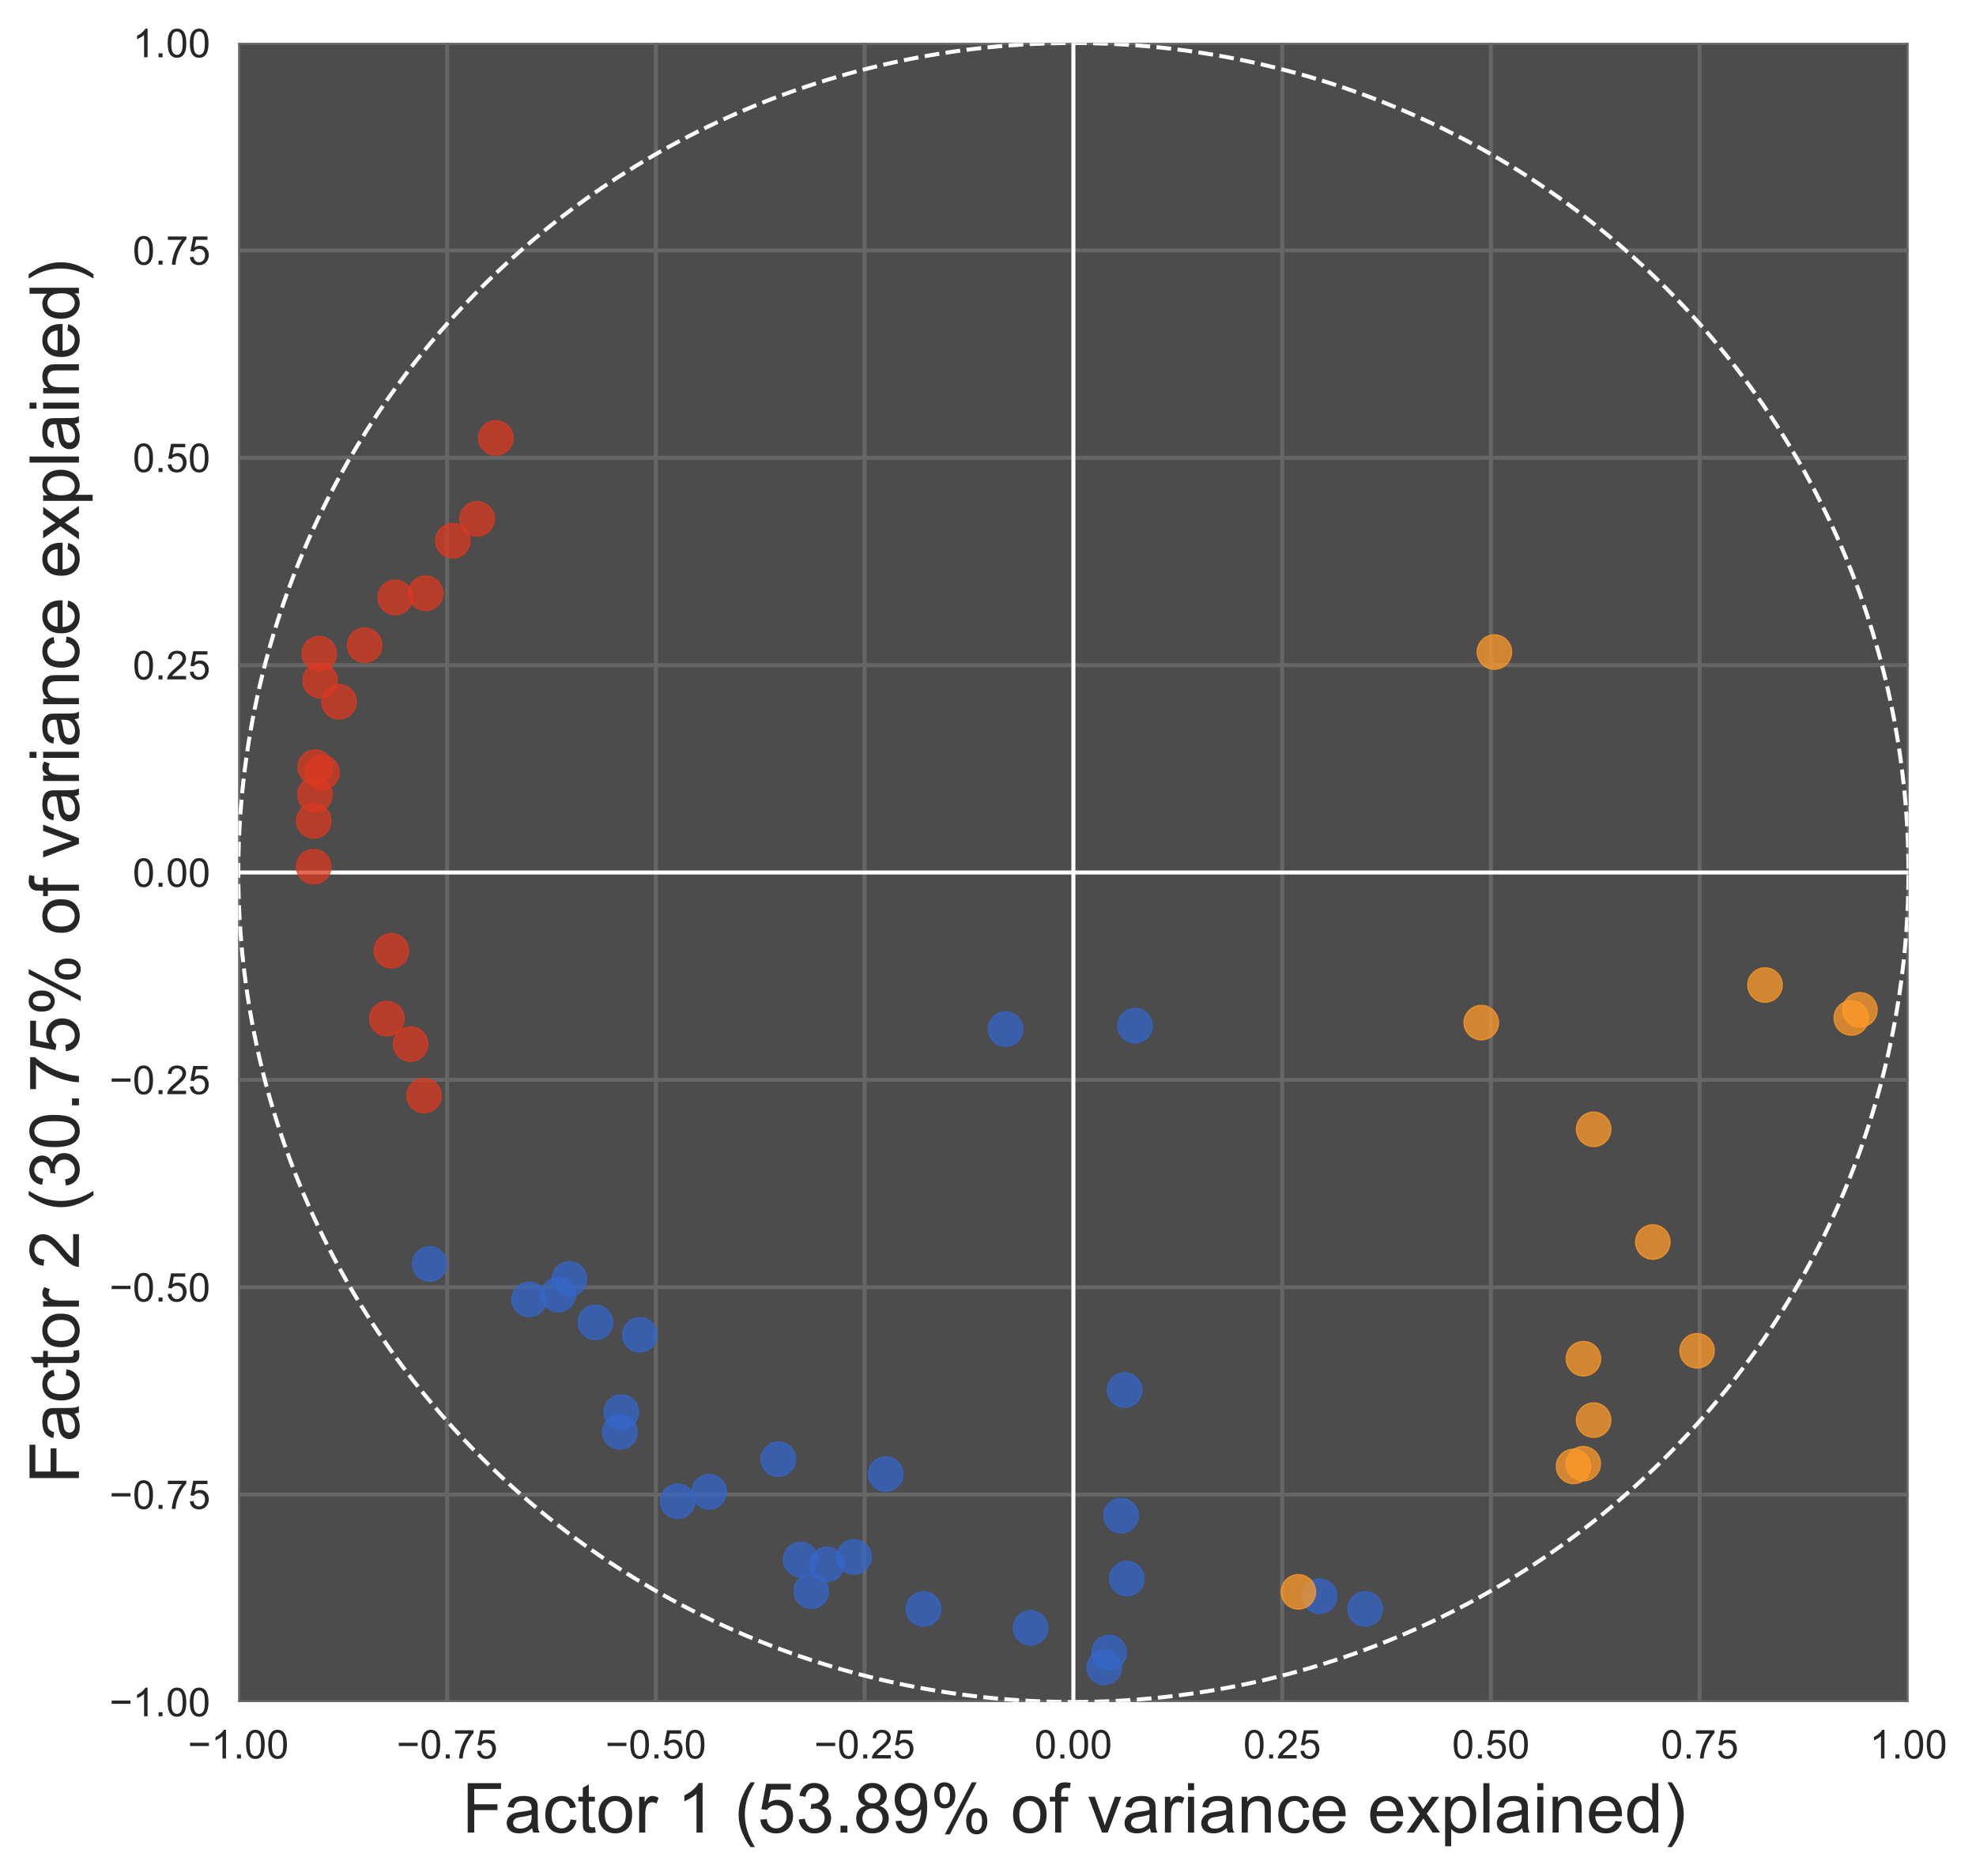 <?xml version="1.0" encoding="utf-8" standalone="no"?>
<!DOCTYPE svg PUBLIC "-//W3C//DTD SVG 1.1//EN"
  "http://www.w3.org/Graphics/SVG/1.1/DTD/svg11.dtd">
<!-- Created with matplotlib (https://matplotlib.org/) -->
<svg height="470.14pt" version="1.1" viewBox="0 0 495.148 470.14" width="495.148pt" xmlns="http://www.w3.org/2000/svg" xmlns:xlink="http://www.w3.org/1999/xlink">
 <defs>
  <style type="text/css">
*{stroke-linecap:butt;stroke-linejoin:round;}
  </style>
 </defs>
 <g id="figure_1">
  <g id="patch_1">
   <path d="M 0 470.14 
L 495.148 470.14 
L 495.148 0 
L 0 0 
z
" style="fill:#ffffff;"/>
  </g>
  <g id="axes_1">
   <g id="patch_2">
    <path d="M 59.718 426.579 
L 478.218 426.579 
L 478.218 10.779 
L 59.718 10.779 
z
" style="fill:#4c4c4c;"/>
   </g>
   <g id="matplotlib.axis_1">
    <g id="xtick_1">
     <g id="line2d_1">
      <path clip-path="url(#p34b7aa5134)" d="M 59.718 426.579 
L 59.718 10.779 
" style="fill:none;stroke:#666666;stroke-linecap:round;"/>
     </g>
     <g id="line2d_2"/>
     <g id="text_1">
      <!-- −1.00 -->
      <defs>
       <path d="M 52.828 31.203 
L 5.562 31.203 
L 5.562 39.406 
L 52.828 39.406 
z
" id="ArialMT-8722"/>
       <path d="M 37.25 0 
L 28.469 0 
L 28.469 56 
Q 25.297 52.984 20.141 49.953 
Q 14.984 46.922 10.891 45.406 
L 10.891 53.906 
Q 18.266 57.375 23.781 62.297 
Q 29.297 67.234 31.594 71.875 
L 37.25 71.875 
z
" id="ArialMT-49"/>
       <path d="M 9.078 0 
L 9.078 10.016 
L 19.094 10.016 
L 19.094 0 
z
" id="ArialMT-46"/>
       <path d="M 4.156 35.297 
Q 4.156 48 6.766 55.734 
Q 9.375 63.484 14.516 67.672 
Q 19.672 71.875 27.484 71.875 
Q 33.25 71.875 37.594 69.547 
Q 41.938 67.234 44.766 62.859 
Q 47.609 58.5 49.219 52.219 
Q 50.828 45.953 50.828 35.297 
Q 50.828 22.703 48.234 14.969 
Q 45.656 7.234 40.5 3 
Q 35.359 -1.219 27.484 -1.219 
Q 17.141 -1.219 11.234 6.203 
Q 4.156 15.141 4.156 35.297 
z
M 13.188 35.297 
Q 13.188 17.672 17.312 11.828 
Q 21.438 6 27.484 6 
Q 33.547 6 37.672 11.859 
Q 41.797 17.719 41.797 35.297 
Q 41.797 52.984 37.672 58.781 
Q 33.547 64.594 27.391 64.594 
Q 21.344 64.594 17.719 59.469 
Q 13.188 52.938 13.188 35.297 
z
" id="ArialMT-48"/>
      </defs>
      <g style="fill:#262626;" transform="translate(47.067 440.737)scale(0.1 -0.1)">
       <use xlink:href="#ArialMT-8722"/>
       <use x="58.398" xlink:href="#ArialMT-49"/>
       <use x="114.014" xlink:href="#ArialMT-46"/>
       <use x="141.797" xlink:href="#ArialMT-48"/>
       <use x="197.412" xlink:href="#ArialMT-48"/>
      </g>
     </g>
    </g>
    <g id="xtick_2">
     <g id="line2d_3">
      <path clip-path="url(#p34b7aa5134)" d="M 112.03 426.579 
L 112.03 10.779 
" style="fill:none;stroke:#666666;stroke-linecap:round;"/>
     </g>
     <g id="line2d_4"/>
     <g id="text_2">
      <!-- −0.75 -->
      <defs>
       <path d="M 4.734 62.203 
L 4.734 70.656 
L 51.078 70.656 
L 51.078 63.812 
Q 44.234 56.547 37.516 44.484 
Q 30.812 32.422 27.156 19.672 
Q 24.516 10.688 23.781 0 
L 14.75 0 
Q 14.891 8.453 18.062 20.406 
Q 21.234 32.375 27.172 43.484 
Q 33.109 54.594 39.797 62.203 
z
" id="ArialMT-55"/>
       <path d="M 4.156 18.75 
L 13.375 19.531 
Q 14.406 12.797 18.141 9.391 
Q 21.875 6 27.156 6 
Q 33.5 6 37.891 10.781 
Q 42.281 15.578 42.281 23.484 
Q 42.281 31 38.062 35.344 
Q 33.844 39.703 27 39.703 
Q 22.75 39.703 19.328 37.766 
Q 15.922 35.844 13.969 32.766 
L 5.719 33.844 
L 12.641 70.609 
L 48.25 70.609 
L 48.25 62.203 
L 19.672 62.203 
L 15.828 42.969 
Q 22.266 47.469 29.344 47.469 
Q 38.719 47.469 45.156 40.969 
Q 51.609 34.469 51.609 24.266 
Q 51.609 14.547 45.953 7.469 
Q 39.062 -1.219 27.156 -1.219 
Q 17.391 -1.219 11.203 4.25 
Q 5.031 9.719 4.156 18.75 
z
" id="ArialMT-53"/>
      </defs>
      <g style="fill:#262626;" transform="translate(99.379 440.737)scale(0.1 -0.1)">
       <use xlink:href="#ArialMT-8722"/>
       <use x="58.398" xlink:href="#ArialMT-48"/>
       <use x="114.014" xlink:href="#ArialMT-46"/>
       <use x="141.797" xlink:href="#ArialMT-55"/>
       <use x="197.412" xlink:href="#ArialMT-53"/>
      </g>
     </g>
    </g>
    <g id="xtick_3">
     <g id="line2d_5">
      <path clip-path="url(#p34b7aa5134)" d="M 164.343 426.579 
L 164.343 10.779 
" style="fill:none;stroke:#666666;stroke-linecap:round;"/>
     </g>
     <g id="line2d_6"/>
     <g id="text_3">
      <!-- −0.50 -->
      <g style="fill:#262626;" transform="translate(151.692 440.737)scale(0.1 -0.1)">
       <use xlink:href="#ArialMT-8722"/>
       <use x="58.398" xlink:href="#ArialMT-48"/>
       <use x="114.014" xlink:href="#ArialMT-46"/>
       <use x="141.797" xlink:href="#ArialMT-53"/>
       <use x="197.412" xlink:href="#ArialMT-48"/>
      </g>
     </g>
    </g>
    <g id="xtick_4">
     <g id="line2d_7">
      <path clip-path="url(#p34b7aa5134)" d="M 216.655 426.579 
L 216.655 10.779 
" style="fill:none;stroke:#666666;stroke-linecap:round;"/>
     </g>
     <g id="line2d_8"/>
     <g id="text_4">
      <!-- −0.25 -->
      <defs>
       <path d="M 50.344 8.453 
L 50.344 0 
L 3.031 0 
Q 2.938 3.172 4.047 6.109 
Q 5.859 10.938 9.828 15.625 
Q 13.812 20.312 21.344 26.469 
Q 33.016 36.031 37.109 41.625 
Q 41.219 47.219 41.219 52.203 
Q 41.219 57.422 37.469 61 
Q 33.734 64.594 27.734 64.594 
Q 21.391 64.594 17.578 60.781 
Q 13.766 56.984 13.719 50.25 
L 4.688 51.172 
Q 5.609 61.281 11.656 66.578 
Q 17.719 71.875 27.938 71.875 
Q 38.234 71.875 44.234 66.156 
Q 50.25 60.453 50.25 52 
Q 50.25 47.703 48.484 43.547 
Q 46.734 39.406 42.656 34.812 
Q 38.578 30.219 29.109 22.219 
Q 21.188 15.578 18.938 13.203 
Q 16.703 10.844 15.234 8.453 
z
" id="ArialMT-50"/>
      </defs>
      <g style="fill:#262626;" transform="translate(204.004 440.737)scale(0.1 -0.1)">
       <use xlink:href="#ArialMT-8722"/>
       <use x="58.398" xlink:href="#ArialMT-48"/>
       <use x="114.014" xlink:href="#ArialMT-46"/>
       <use x="141.797" xlink:href="#ArialMT-50"/>
       <use x="197.412" xlink:href="#ArialMT-53"/>
      </g>
     </g>
    </g>
    <g id="xtick_5">
     <g id="line2d_9">
      <path clip-path="url(#p34b7aa5134)" d="M 268.968 426.579 
L 268.968 10.779 
" style="fill:none;stroke:#666666;stroke-linecap:round;"/>
     </g>
     <g id="line2d_10"/>
     <g id="text_5">
      <!-- 0.00 -->
      <g style="fill:#262626;" transform="translate(259.237 440.737)scale(0.1 -0.1)">
       <use xlink:href="#ArialMT-48"/>
       <use x="55.615" xlink:href="#ArialMT-46"/>
       <use x="83.398" xlink:href="#ArialMT-48"/>
       <use x="139.014" xlink:href="#ArialMT-48"/>
      </g>
     </g>
    </g>
    <g id="xtick_6">
     <g id="line2d_11">
      <path clip-path="url(#p34b7aa5134)" d="M 321.28 426.579 
L 321.28 10.779 
" style="fill:none;stroke:#666666;stroke-linecap:round;"/>
     </g>
     <g id="line2d_12"/>
     <g id="text_6">
      <!-- 0.25 -->
      <g style="fill:#262626;" transform="translate(311.55 440.737)scale(0.1 -0.1)">
       <use xlink:href="#ArialMT-48"/>
       <use x="55.615" xlink:href="#ArialMT-46"/>
       <use x="83.398" xlink:href="#ArialMT-50"/>
       <use x="139.014" xlink:href="#ArialMT-53"/>
      </g>
     </g>
    </g>
    <g id="xtick_7">
     <g id="line2d_13">
      <path clip-path="url(#p34b7aa5134)" d="M 373.593 426.579 
L 373.593 10.779 
" style="fill:none;stroke:#666666;stroke-linecap:round;"/>
     </g>
     <g id="line2d_14"/>
     <g id="text_7">
      <!-- 0.50 -->
      <g style="fill:#262626;" transform="translate(363.862 440.737)scale(0.1 -0.1)">
       <use xlink:href="#ArialMT-48"/>
       <use x="55.615" xlink:href="#ArialMT-46"/>
       <use x="83.398" xlink:href="#ArialMT-53"/>
       <use x="139.014" xlink:href="#ArialMT-48"/>
      </g>
     </g>
    </g>
    <g id="xtick_8">
     <g id="line2d_15">
      <path clip-path="url(#p34b7aa5134)" d="M 425.905 426.579 
L 425.905 10.779 
" style="fill:none;stroke:#666666;stroke-linecap:round;"/>
     </g>
     <g id="line2d_16"/>
     <g id="text_8">
      <!-- 0.75 -->
      <g style="fill:#262626;" transform="translate(416.175 440.737)scale(0.1 -0.1)">
       <use xlink:href="#ArialMT-48"/>
       <use x="55.615" xlink:href="#ArialMT-46"/>
       <use x="83.398" xlink:href="#ArialMT-55"/>
       <use x="139.014" xlink:href="#ArialMT-53"/>
      </g>
     </g>
    </g>
    <g id="xtick_9">
     <g id="line2d_17">
      <path clip-path="url(#p34b7aa5134)" d="M 478.218 426.579 
L 478.218 10.779 
" style="fill:none;stroke:#666666;stroke-linecap:round;"/>
     </g>
     <g id="line2d_18"/>
     <g id="text_9">
      <!-- 1.00 -->
      <g style="fill:#262626;" transform="translate(468.487 440.737)scale(0.1 -0.1)">
       <use xlink:href="#ArialMT-49"/>
       <use x="55.615" xlink:href="#ArialMT-46"/>
       <use x="83.398" xlink:href="#ArialMT-48"/>
       <use x="139.014" xlink:href="#ArialMT-48"/>
      </g>
     </g>
    </g>
    <g id="text_10">
     <!-- Factor 1 (53.89% of variance explained) -->
     <defs>
      <path d="M 8.203 0 
L 8.203 71.578 
L 56.5 71.578 
L 56.5 63.141 
L 17.672 63.141 
L 17.672 40.969 
L 51.266 40.969 
L 51.266 32.516 
L 17.672 32.516 
L 17.672 0 
z
" id="ArialMT-70"/>
      <path d="M 40.438 6.391 
Q 35.547 2.25 31.031 0.531 
Q 26.516 -1.172 21.344 -1.172 
Q 12.797 -1.172 8.203 3 
Q 3.609 7.172 3.609 13.672 
Q 3.609 17.484 5.344 20.625 
Q 7.078 23.781 9.891 25.688 
Q 12.703 27.594 16.219 28.562 
Q 18.797 29.25 24.031 29.891 
Q 34.672 31.156 39.703 32.906 
Q 39.75 34.719 39.75 35.203 
Q 39.75 40.578 37.25 42.781 
Q 33.891 45.75 27.25 45.75 
Q 21.047 45.75 18.094 43.578 
Q 15.141 41.406 13.719 35.891 
L 5.125 37.062 
Q 6.297 42.578 8.984 45.969 
Q 11.672 49.359 16.75 51.188 
Q 21.828 53.031 28.516 53.031 
Q 35.156 53.031 39.297 51.469 
Q 43.453 49.906 45.406 47.531 
Q 47.359 45.172 48.141 41.547 
Q 48.578 39.312 48.578 33.453 
L 48.578 21.734 
Q 48.578 9.469 49.141 6.219 
Q 49.703 2.984 51.375 0 
L 42.188 0 
Q 40.828 2.734 40.438 6.391 
z
M 39.703 26.031 
Q 34.906 24.078 25.344 22.703 
Q 19.922 21.922 17.672 20.938 
Q 15.438 19.969 14.203 18.094 
Q 12.984 16.219 12.984 13.922 
Q 12.984 10.406 15.641 8.062 
Q 18.312 5.719 23.438 5.719 
Q 28.516 5.719 32.469 7.938 
Q 36.422 10.156 38.281 14.016 
Q 39.703 17 39.703 22.797 
z
" id="ArialMT-97"/>
      <path d="M 40.438 19 
L 49.078 17.875 
Q 47.656 8.938 41.812 3.875 
Q 35.984 -1.172 27.484 -1.172 
Q 16.844 -1.172 10.375 5.781 
Q 3.906 12.75 3.906 25.734 
Q 3.906 34.125 6.688 40.422 
Q 9.469 46.734 15.156 49.875 
Q 20.844 53.031 27.547 53.031 
Q 35.984 53.031 41.359 48.75 
Q 46.734 44.484 48.25 36.625 
L 39.703 35.297 
Q 38.484 40.531 35.375 43.156 
Q 32.281 45.797 27.875 45.797 
Q 21.234 45.797 17.078 41.031 
Q 12.938 36.281 12.938 25.984 
Q 12.938 15.531 16.938 10.797 
Q 20.953 6.062 27.391 6.062 
Q 32.562 6.062 36.031 9.234 
Q 39.5 12.406 40.438 19 
z
" id="ArialMT-99"/>
      <path d="M 25.781 7.859 
L 27.047 0.094 
Q 23.344 -0.688 20.406 -0.688 
Q 15.625 -0.688 12.984 0.828 
Q 10.359 2.344 9.281 4.812 
Q 8.203 7.281 8.203 15.188 
L 8.203 45.016 
L 1.766 45.016 
L 1.766 51.859 
L 8.203 51.859 
L 8.203 64.703 
L 16.938 69.969 
L 16.938 51.859 
L 25.781 51.859 
L 25.781 45.016 
L 16.938 45.016 
L 16.938 14.703 
Q 16.938 10.938 17.406 9.859 
Q 17.875 8.797 18.922 8.156 
Q 19.969 7.516 21.922 7.516 
Q 23.391 7.516 25.781 7.859 
z
" id="ArialMT-116"/>
      <path d="M 3.328 25.922 
Q 3.328 40.328 11.328 47.266 
Q 18.016 53.031 27.641 53.031 
Q 38.328 53.031 45.109 46.016 
Q 51.906 39.016 51.906 26.656 
Q 51.906 16.656 48.906 10.906 
Q 45.906 5.172 40.156 2 
Q 34.422 -1.172 27.641 -1.172 
Q 16.75 -1.172 10.031 5.812 
Q 3.328 12.797 3.328 25.922 
z
M 12.359 25.922 
Q 12.359 15.969 16.703 11.016 
Q 21.047 6.062 27.641 6.062 
Q 34.188 6.062 38.531 11.031 
Q 42.875 16.016 42.875 26.219 
Q 42.875 35.844 38.5 40.797 
Q 34.125 45.75 27.641 45.75 
Q 21.047 45.75 16.703 40.812 
Q 12.359 35.891 12.359 25.922 
z
" id="ArialMT-111"/>
      <path d="M 6.5 0 
L 6.5 51.859 
L 14.406 51.859 
L 14.406 44 
Q 17.438 49.516 20 51.266 
Q 22.562 53.031 25.641 53.031 
Q 30.078 53.031 34.672 50.203 
L 31.641 42.047 
Q 28.422 43.953 25.203 43.953 
Q 22.312 43.953 20.016 42.219 
Q 17.719 40.484 16.75 37.406 
Q 15.281 32.719 15.281 27.156 
L 15.281 0 
z
" id="ArialMT-114"/>
      <path id="ArialMT-32"/>
      <path d="M 23.391 -21.047 
Q 16.109 -11.859 11.078 0.438 
Q 6.062 12.75 6.062 25.922 
Q 6.062 37.547 9.812 48.188 
Q 14.203 60.547 23.391 72.797 
L 29.688 72.797 
Q 23.781 62.641 21.875 58.297 
Q 18.891 51.562 17.188 44.234 
Q 15.094 35.109 15.094 25.875 
Q 15.094 2.391 29.688 -21.047 
z
" id="ArialMT-40"/>
      <path d="M 4.203 18.891 
L 12.984 20.062 
Q 14.5 12.594 18.141 9.297 
Q 21.781 6 27 6 
Q 33.203 6 37.469 10.297 
Q 41.75 14.594 41.75 20.953 
Q 41.75 27 37.797 30.922 
Q 33.844 34.859 27.734 34.859 
Q 25.25 34.859 21.531 33.891 
L 22.516 41.609 
Q 23.391 41.5 23.922 41.5 
Q 29.547 41.5 34.031 44.422 
Q 38.531 47.359 38.531 53.469 
Q 38.531 58.297 35.25 61.469 
Q 31.984 64.656 26.812 64.656 
Q 21.688 64.656 18.266 61.422 
Q 14.844 58.203 13.875 51.766 
L 5.078 53.328 
Q 6.688 62.156 12.391 67.016 
Q 18.109 71.875 26.609 71.875 
Q 32.469 71.875 37.391 69.359 
Q 42.328 66.844 44.938 62.5 
Q 47.562 58.156 47.562 53.266 
Q 47.562 48.641 45.062 44.828 
Q 42.578 41.016 37.703 38.766 
Q 44.047 37.312 47.562 32.688 
Q 51.078 28.078 51.078 21.141 
Q 51.078 11.766 44.234 5.25 
Q 37.406 -1.266 26.953 -1.266 
Q 17.531 -1.266 11.297 4.344 
Q 5.078 9.969 4.203 18.891 
z
" id="ArialMT-51"/>
      <path d="M 17.672 38.812 
Q 12.203 40.828 9.562 44.531 
Q 6.938 48.25 6.938 53.422 
Q 6.938 61.234 12.547 66.547 
Q 18.172 71.875 27.484 71.875 
Q 36.859 71.875 42.578 66.422 
Q 48.297 60.984 48.297 53.172 
Q 48.297 48.188 45.672 44.5 
Q 43.062 40.828 37.75 38.812 
Q 44.344 36.672 47.781 31.875 
Q 51.219 27.094 51.219 20.453 
Q 51.219 11.281 44.719 5.031 
Q 38.234 -1.219 27.641 -1.219 
Q 17.047 -1.219 10.547 5.047 
Q 4.047 11.328 4.047 20.703 
Q 4.047 27.688 7.594 32.391 
Q 11.141 37.109 17.672 38.812 
z
M 15.922 53.719 
Q 15.922 48.641 19.188 45.406 
Q 22.469 42.188 27.688 42.188 
Q 32.766 42.188 36.016 45.375 
Q 39.266 48.578 39.266 53.219 
Q 39.266 58.062 35.906 61.359 
Q 32.562 64.656 27.594 64.656 
Q 22.562 64.656 19.234 61.422 
Q 15.922 58.203 15.922 53.719 
z
M 13.094 20.656 
Q 13.094 16.891 14.875 13.375 
Q 16.656 9.859 20.172 7.922 
Q 23.688 6 27.734 6 
Q 34.031 6 38.125 10.047 
Q 42.234 14.109 42.234 20.359 
Q 42.234 26.703 38.016 30.859 
Q 33.797 35.016 27.438 35.016 
Q 21.234 35.016 17.156 30.906 
Q 13.094 26.812 13.094 20.656 
z
" id="ArialMT-56"/>
      <path d="M 5.469 16.547 
L 13.922 17.328 
Q 14.984 11.375 18.016 8.688 
Q 21.047 6 25.781 6 
Q 29.828 6 32.875 7.859 
Q 35.938 9.719 37.891 12.812 
Q 39.844 15.922 41.156 21.188 
Q 42.484 26.469 42.484 31.938 
Q 42.484 32.516 42.438 33.688 
Q 39.797 29.5 35.234 26.875 
Q 30.672 24.266 25.344 24.266 
Q 16.453 24.266 10.297 30.703 
Q 4.156 37.156 4.156 47.703 
Q 4.156 58.594 10.578 65.234 
Q 17 71.875 26.656 71.875 
Q 33.641 71.875 39.422 68.109 
Q 45.219 64.359 48.219 57.391 
Q 51.219 50.438 51.219 37.25 
Q 51.219 23.531 48.234 15.406 
Q 45.266 7.281 39.375 3.031 
Q 33.5 -1.219 25.594 -1.219 
Q 17.188 -1.219 11.859 3.438 
Q 6.547 8.109 5.469 16.547 
z
M 41.453 48.141 
Q 41.453 55.719 37.422 60.156 
Q 33.406 64.594 27.734 64.594 
Q 21.875 64.594 17.531 59.812 
Q 13.188 55.031 13.188 47.406 
Q 13.188 40.578 17.312 36.297 
Q 21.438 32.031 27.484 32.031 
Q 33.594 32.031 37.516 36.297 
Q 41.453 40.578 41.453 48.141 
z
" id="ArialMT-57"/>
      <path d="M 5.812 54.391 
Q 5.812 62.062 9.672 67.422 
Q 13.531 72.797 20.844 72.797 
Q 27.594 72.797 32 67.984 
Q 36.422 63.188 36.422 53.859 
Q 36.422 44.781 31.953 39.875 
Q 27.484 34.969 20.953 34.969 
Q 14.453 34.969 10.125 39.797 
Q 5.812 44.625 5.812 54.391 
z
M 21.094 66.75 
Q 17.828 66.75 15.656 63.906 
Q 13.484 61.078 13.484 53.516 
Q 13.484 46.625 15.672 43.812 
Q 17.875 41.016 21.094 41.016 
Q 24.422 41.016 26.594 43.844 
Q 28.766 46.688 28.766 54.203 
Q 28.766 61.141 26.562 63.938 
Q 24.359 66.75 21.094 66.75 
z
M 21.141 -2.641 
L 60.297 72.797 
L 67.438 72.797 
L 28.422 -2.641 
z
M 52.094 16.797 
Q 52.094 24.516 55.953 29.859 
Q 59.812 35.203 67.188 35.203 
Q 73.922 35.203 78.344 30.391 
Q 82.766 25.594 82.766 16.266 
Q 82.766 7.172 78.297 2.266 
Q 73.828 -2.641 67.234 -2.641 
Q 60.75 -2.641 56.422 2.219 
Q 52.094 7.078 52.094 16.797 
z
M 67.438 29.156 
Q 64.109 29.156 61.938 26.312 
Q 59.766 23.484 59.766 15.922 
Q 59.766 9.078 61.953 6.25 
Q 64.156 3.422 67.391 3.422 
Q 70.75 3.422 72.922 6.25 
Q 75.094 9.078 75.094 16.609 
Q 75.094 23.531 72.891 26.344 
Q 70.703 29.156 67.438 29.156 
z
" id="ArialMT-37"/>
      <path d="M 8.688 0 
L 8.688 45.016 
L 0.922 45.016 
L 0.922 51.859 
L 8.688 51.859 
L 8.688 57.375 
Q 8.688 62.594 9.625 65.141 
Q 10.891 68.562 14.078 70.672 
Q 17.281 72.797 23.047 72.797 
Q 26.766 72.797 31.25 71.922 
L 29.938 64.266 
Q 27.203 64.75 24.75 64.75 
Q 20.75 64.75 19.094 63.031 
Q 17.438 61.328 17.438 56.641 
L 17.438 51.859 
L 27.547 51.859 
L 27.547 45.016 
L 17.438 45.016 
L 17.438 0 
z
" id="ArialMT-102"/>
      <path d="M 21 0 
L 1.266 51.859 
L 10.547 51.859 
L 21.688 20.797 
Q 23.484 15.766 25 10.359 
Q 26.172 14.453 28.266 20.219 
L 39.797 51.859 
L 48.828 51.859 
L 29.203 0 
z
" id="ArialMT-118"/>
      <path d="M 6.641 61.469 
L 6.641 71.578 
L 15.438 71.578 
L 15.438 61.469 
z
M 6.641 0 
L 6.641 51.859 
L 15.438 51.859 
L 15.438 0 
z
" id="ArialMT-105"/>
      <path d="M 6.594 0 
L 6.594 51.859 
L 14.5 51.859 
L 14.5 44.484 
Q 20.219 53.031 31 53.031 
Q 35.688 53.031 39.625 51.344 
Q 43.562 49.656 45.516 46.922 
Q 47.469 44.188 48.25 40.438 
Q 48.734 37.984 48.734 31.891 
L 48.734 0 
L 39.938 0 
L 39.938 31.547 
Q 39.938 36.922 38.906 39.578 
Q 37.891 42.234 35.281 43.812 
Q 32.672 45.406 29.156 45.406 
Q 23.531 45.406 19.453 41.844 
Q 15.375 38.281 15.375 28.328 
L 15.375 0 
z
" id="ArialMT-110"/>
      <path d="M 42.094 16.703 
L 51.172 15.578 
Q 49.031 7.625 43.219 3.219 
Q 37.406 -1.172 28.375 -1.172 
Q 17 -1.172 10.328 5.828 
Q 3.656 12.844 3.656 25.484 
Q 3.656 38.578 10.391 45.797 
Q 17.141 53.031 27.875 53.031 
Q 38.281 53.031 44.875 45.953 
Q 51.469 38.875 51.469 26.031 
Q 51.469 25.25 51.422 23.688 
L 12.75 23.688 
Q 13.234 15.141 17.578 10.594 
Q 21.922 6.062 28.422 6.062 
Q 33.25 6.062 36.672 8.594 
Q 40.094 11.141 42.094 16.703 
z
M 13.234 30.906 
L 42.188 30.906 
Q 41.609 37.453 38.875 40.719 
Q 34.672 45.797 27.984 45.797 
Q 21.922 45.797 17.797 41.75 
Q 13.672 37.703 13.234 30.906 
z
" id="ArialMT-101"/>
      <path d="M 0.734 0 
L 19.672 26.953 
L 2.156 51.859 
L 13.141 51.859 
L 21.094 39.703 
Q 23.344 36.234 24.703 33.891 
Q 26.859 37.109 28.656 39.594 
L 37.406 51.859 
L 47.906 51.859 
L 29.984 27.438 
L 49.266 0 
L 38.484 0 
L 27.828 16.109 
L 25 20.453 
L 11.375 0 
z
" id="ArialMT-120"/>
      <path d="M 6.594 -19.875 
L 6.594 51.859 
L 14.594 51.859 
L 14.594 45.125 
Q 17.438 49.078 21 51.047 
Q 24.562 53.031 29.641 53.031 
Q 36.281 53.031 41.359 49.609 
Q 46.438 46.188 49.016 39.953 
Q 51.609 33.734 51.609 26.312 
Q 51.609 18.359 48.75 11.984 
Q 45.906 5.609 40.453 2.219 
Q 35.016 -1.172 29 -1.172 
Q 24.609 -1.172 21.109 0.688 
Q 17.625 2.547 15.375 5.375 
L 15.375 -19.875 
z
M 14.547 25.641 
Q 14.547 15.625 18.594 10.844 
Q 22.656 6.062 28.422 6.062 
Q 34.281 6.062 38.453 11.016 
Q 42.625 15.969 42.625 26.375 
Q 42.625 36.281 38.547 41.203 
Q 34.469 46.141 28.812 46.141 
Q 23.188 46.141 18.859 40.891 
Q 14.547 35.641 14.547 25.641 
z
" id="ArialMT-112"/>
      <path d="M 6.391 0 
L 6.391 71.578 
L 15.188 71.578 
L 15.188 0 
z
" id="ArialMT-108"/>
      <path d="M 40.234 0 
L 40.234 6.547 
Q 35.297 -1.172 25.734 -1.172 
Q 19.531 -1.172 14.328 2.25 
Q 9.125 5.672 6.266 11.797 
Q 3.422 17.922 3.422 25.875 
Q 3.422 33.641 6 39.969 
Q 8.594 46.297 13.766 49.656 
Q 18.953 53.031 25.344 53.031 
Q 30.031 53.031 33.688 51.047 
Q 37.359 49.078 39.656 45.906 
L 39.656 71.578 
L 48.391 71.578 
L 48.391 0 
z
M 12.453 25.875 
Q 12.453 15.922 16.641 10.984 
Q 20.844 6.062 26.562 6.062 
Q 32.328 6.062 36.344 10.766 
Q 40.375 15.484 40.375 25.141 
Q 40.375 35.797 36.266 40.766 
Q 32.172 45.75 26.172 45.75 
Q 20.312 45.75 16.375 40.969 
Q 12.453 36.188 12.453 25.875 
z
" id="ArialMT-100"/>
      <path d="M 12.359 -21.047 
L 6.062 -21.047 
Q 20.656 2.391 20.656 25.875 
Q 20.656 35.062 18.562 44.094 
Q 16.891 51.422 13.922 58.156 
Q 12.016 62.547 6.062 72.797 
L 12.359 72.797 
Q 21.531 60.547 25.922 48.188 
Q 29.688 37.547 29.688 25.922 
Q 29.688 12.75 24.625 0.438 
Q 19.578 -11.859 12.359 -21.047 
z
" id="ArialMT-41"/>
     </defs>
     <g style="fill:#262626;" transform="translate(115.775 459.304)scale(0.173 -0.173)">
      <use xlink:href="#ArialMT-70"/>
      <use x="61.084" xlink:href="#ArialMT-97"/>
      <use x="116.699" xlink:href="#ArialMT-99"/>
      <use x="166.699" xlink:href="#ArialMT-116"/>
      <use x="194.482" xlink:href="#ArialMT-111"/>
      <use x="250.098" xlink:href="#ArialMT-114"/>
      <use x="283.398" xlink:href="#ArialMT-32"/>
      <use x="311.182" xlink:href="#ArialMT-49"/>
      <use x="366.797" xlink:href="#ArialMT-32"/>
      <use x="394.58" xlink:href="#ArialMT-40"/>
      <use x="427.881" xlink:href="#ArialMT-53"/>
      <use x="483.496" xlink:href="#ArialMT-51"/>
      <use x="539.111" xlink:href="#ArialMT-46"/>
      <use x="566.895" xlink:href="#ArialMT-56"/>
      <use x="622.51" xlink:href="#ArialMT-57"/>
      <use x="678.125" xlink:href="#ArialMT-37"/>
      <use x="767.041" xlink:href="#ArialMT-32"/>
      <use x="794.824" xlink:href="#ArialMT-111"/>
      <use x="850.439" xlink:href="#ArialMT-102"/>
      <use x="878.223" xlink:href="#ArialMT-32"/>
      <use x="906.006" xlink:href="#ArialMT-118"/>
      <use x="956.006" xlink:href="#ArialMT-97"/>
      <use x="1011.621" xlink:href="#ArialMT-114"/>
      <use x="1044.922" xlink:href="#ArialMT-105"/>
      <use x="1067.139" xlink:href="#ArialMT-97"/>
      <use x="1122.754" xlink:href="#ArialMT-110"/>
      <use x="1178.369" xlink:href="#ArialMT-99"/>
      <use x="1228.369" xlink:href="#ArialMT-101"/>
      <use x="1283.984" xlink:href="#ArialMT-32"/>
      <use x="1311.768" xlink:href="#ArialMT-101"/>
      <use x="1367.383" xlink:href="#ArialMT-120"/>
      <use x="1417.383" xlink:href="#ArialMT-112"/>
      <use x="1472.998" xlink:href="#ArialMT-108"/>
      <use x="1495.215" xlink:href="#ArialMT-97"/>
      <use x="1550.83" xlink:href="#ArialMT-105"/>
      <use x="1573.047" xlink:href="#ArialMT-110"/>
      <use x="1628.662" xlink:href="#ArialMT-101"/>
      <use x="1684.277" xlink:href="#ArialMT-100"/>
      <use x="1739.893" xlink:href="#ArialMT-41"/>
     </g>
    </g>
   </g>
   <g id="matplotlib.axis_2">
    <g id="ytick_1">
     <g id="line2d_19">
      <path clip-path="url(#p34b7aa5134)" d="M 59.718 426.579 
L 478.218 426.579 
" style="fill:none;stroke:#666666;stroke-linecap:round;"/>
     </g>
     <g id="line2d_20"/>
     <g id="text_11">
      <!-- −1.00 -->
      <g style="fill:#262626;" transform="translate(27.416 430.158)scale(0.1 -0.1)">
       <use xlink:href="#ArialMT-8722"/>
       <use x="58.398" xlink:href="#ArialMT-49"/>
       <use x="114.014" xlink:href="#ArialMT-46"/>
       <use x="141.797" xlink:href="#ArialMT-48"/>
       <use x="197.412" xlink:href="#ArialMT-48"/>
      </g>
     </g>
    </g>
    <g id="ytick_2">
     <g id="line2d_21">
      <path clip-path="url(#p34b7aa5134)" d="M 59.718 374.604 
L 478.218 374.604 
" style="fill:none;stroke:#666666;stroke-linecap:round;"/>
     </g>
     <g id="line2d_22"/>
     <g id="text_12">
      <!-- −0.75 -->
      <g style="fill:#262626;" transform="translate(27.416 378.183)scale(0.1 -0.1)">
       <use xlink:href="#ArialMT-8722"/>
       <use x="58.398" xlink:href="#ArialMT-48"/>
       <use x="114.014" xlink:href="#ArialMT-46"/>
       <use x="141.797" xlink:href="#ArialMT-55"/>
       <use x="197.412" xlink:href="#ArialMT-53"/>
      </g>
     </g>
    </g>
    <g id="ytick_3">
     <g id="line2d_23">
      <path clip-path="url(#p34b7aa5134)" d="M 59.718 322.629 
L 478.218 322.629 
" style="fill:none;stroke:#666666;stroke-linecap:round;"/>
     </g>
     <g id="line2d_24"/>
     <g id="text_13">
      <!-- −0.50 -->
      <g style="fill:#262626;" transform="translate(27.416 326.208)scale(0.1 -0.1)">
       <use xlink:href="#ArialMT-8722"/>
       <use x="58.398" xlink:href="#ArialMT-48"/>
       <use x="114.014" xlink:href="#ArialMT-46"/>
       <use x="141.797" xlink:href="#ArialMT-53"/>
       <use x="197.412" xlink:href="#ArialMT-48"/>
      </g>
     </g>
    </g>
    <g id="ytick_4">
     <g id="line2d_25">
      <path clip-path="url(#p34b7aa5134)" d="M 59.718 270.654 
L 478.218 270.654 
" style="fill:none;stroke:#666666;stroke-linecap:round;"/>
     </g>
     <g id="line2d_26"/>
     <g id="text_14">
      <!-- −0.25 -->
      <g style="fill:#262626;" transform="translate(27.416 274.233)scale(0.1 -0.1)">
       <use xlink:href="#ArialMT-8722"/>
       <use x="58.398" xlink:href="#ArialMT-48"/>
       <use x="114.014" xlink:href="#ArialMT-46"/>
       <use x="141.797" xlink:href="#ArialMT-50"/>
       <use x="197.412" xlink:href="#ArialMT-53"/>
      </g>
     </g>
    </g>
    <g id="ytick_5">
     <g id="line2d_27">
      <path clip-path="url(#p34b7aa5134)" d="M 59.718 218.679 
L 478.218 218.679 
" style="fill:none;stroke:#666666;stroke-linecap:round;"/>
     </g>
     <g id="line2d_28"/>
     <g id="text_15">
      <!-- 0.00 -->
      <g style="fill:#262626;" transform="translate(33.257 222.258)scale(0.1 -0.1)">
       <use xlink:href="#ArialMT-48"/>
       <use x="55.615" xlink:href="#ArialMT-46"/>
       <use x="83.398" xlink:href="#ArialMT-48"/>
       <use x="139.014" xlink:href="#ArialMT-48"/>
      </g>
     </g>
    </g>
    <g id="ytick_6">
     <g id="line2d_29">
      <path clip-path="url(#p34b7aa5134)" d="M 59.718 166.704 
L 478.218 166.704 
" style="fill:none;stroke:#666666;stroke-linecap:round;"/>
     </g>
     <g id="line2d_30"/>
     <g id="text_16">
      <!-- 0.25 -->
      <g style="fill:#262626;" transform="translate(33.257 170.283)scale(0.1 -0.1)">
       <use xlink:href="#ArialMT-48"/>
       <use x="55.615" xlink:href="#ArialMT-46"/>
       <use x="83.398" xlink:href="#ArialMT-50"/>
       <use x="139.014" xlink:href="#ArialMT-53"/>
      </g>
     </g>
    </g>
    <g id="ytick_7">
     <g id="line2d_31">
      <path clip-path="url(#p34b7aa5134)" d="M 59.718 114.729 
L 478.218 114.729 
" style="fill:none;stroke:#666666;stroke-linecap:round;"/>
     </g>
     <g id="line2d_32"/>
     <g id="text_17">
      <!-- 0.50 -->
      <g style="fill:#262626;" transform="translate(33.257 118.308)scale(0.1 -0.1)">
       <use xlink:href="#ArialMT-48"/>
       <use x="55.615" xlink:href="#ArialMT-46"/>
       <use x="83.398" xlink:href="#ArialMT-53"/>
       <use x="139.014" xlink:href="#ArialMT-48"/>
      </g>
     </g>
    </g>
    <g id="ytick_8">
     <g id="line2d_33">
      <path clip-path="url(#p34b7aa5134)" d="M 59.718 62.754 
L 478.218 62.754 
" style="fill:none;stroke:#666666;stroke-linecap:round;"/>
     </g>
     <g id="line2d_34"/>
     <g id="text_18">
      <!-- 0.75 -->
      <g style="fill:#262626;" transform="translate(33.257 66.333)scale(0.1 -0.1)">
       <use xlink:href="#ArialMT-48"/>
       <use x="55.615" xlink:href="#ArialMT-46"/>
       <use x="83.398" xlink:href="#ArialMT-55"/>
       <use x="139.014" xlink:href="#ArialMT-53"/>
      </g>
     </g>
    </g>
    <g id="ytick_9">
     <g id="line2d_35">
      <path clip-path="url(#p34b7aa5134)" d="M 59.718 10.779 
L 478.218 10.779 
" style="fill:none;stroke:#666666;stroke-linecap:round;"/>
     </g>
     <g id="line2d_36"/>
     <g id="text_19">
      <!-- 1.00 -->
      <g style="fill:#262626;" transform="translate(33.257 14.358)scale(0.1 -0.1)">
       <use xlink:href="#ArialMT-49"/>
       <use x="55.615" xlink:href="#ArialMT-46"/>
       <use x="83.398" xlink:href="#ArialMT-48"/>
       <use x="139.014" xlink:href="#ArialMT-48"/>
      </g>
     </g>
    </g>
    <g id="text_20">
     <!-- Factor 2 (30.75% of variance explained) -->
     <g style="fill:#262626;" transform="translate(19.779 371.872)rotate(-90)scale(0.173 -0.173)">
      <use xlink:href="#ArialMT-70"/>
      <use x="61.084" xlink:href="#ArialMT-97"/>
      <use x="116.699" xlink:href="#ArialMT-99"/>
      <use x="166.699" xlink:href="#ArialMT-116"/>
      <use x="194.482" xlink:href="#ArialMT-111"/>
      <use x="250.098" xlink:href="#ArialMT-114"/>
      <use x="283.398" xlink:href="#ArialMT-32"/>
      <use x="311.182" xlink:href="#ArialMT-50"/>
      <use x="366.797" xlink:href="#ArialMT-32"/>
      <use x="394.58" xlink:href="#ArialMT-40"/>
      <use x="427.881" xlink:href="#ArialMT-51"/>
      <use x="483.496" xlink:href="#ArialMT-48"/>
      <use x="539.111" xlink:href="#ArialMT-46"/>
      <use x="566.895" xlink:href="#ArialMT-55"/>
      <use x="622.51" xlink:href="#ArialMT-53"/>
      <use x="678.125" xlink:href="#ArialMT-37"/>
      <use x="767.041" xlink:href="#ArialMT-32"/>
      <use x="794.824" xlink:href="#ArialMT-111"/>
      <use x="850.439" xlink:href="#ArialMT-102"/>
      <use x="878.223" xlink:href="#ArialMT-32"/>
      <use x="906.006" xlink:href="#ArialMT-118"/>
      <use x="956.006" xlink:href="#ArialMT-97"/>
      <use x="1011.621" xlink:href="#ArialMT-114"/>
      <use x="1044.922" xlink:href="#ArialMT-105"/>
      <use x="1067.139" xlink:href="#ArialMT-97"/>
      <use x="1122.754" xlink:href="#ArialMT-110"/>
      <use x="1178.369" xlink:href="#ArialMT-99"/>
      <use x="1228.369" xlink:href="#ArialMT-101"/>
      <use x="1283.984" xlink:href="#ArialMT-32"/>
      <use x="1311.768" xlink:href="#ArialMT-101"/>
      <use x="1367.383" xlink:href="#ArialMT-120"/>
      <use x="1417.383" xlink:href="#ArialMT-112"/>
      <use x="1472.998" xlink:href="#ArialMT-108"/>
      <use x="1495.215" xlink:href="#ArialMT-97"/>
      <use x="1550.83" xlink:href="#ArialMT-105"/>
      <use x="1573.047" xlink:href="#ArialMT-110"/>
      <use x="1628.662" xlink:href="#ArialMT-101"/>
      <use x="1684.277" xlink:href="#ArialMT-100"/>
      <use x="1739.893" xlink:href="#ArialMT-41"/>
     </g>
    </g>
   </g>
   <g id="patch_3">
    <path clip-path="url(#p34b7aa5134)" d="M 268.968 426.579 
C 324.462 426.579 377.69 404.673 416.93 365.686 
C 456.17 326.7 478.218 273.815 478.218 218.679 
C 478.218 163.543 456.17 110.658 416.93 71.671 
C 377.69 32.685 324.462 10.779 268.968 10.779 
C 213.474 10.779 160.246 32.685 121.006 71.671 
C 81.766 110.658 59.718 163.543 59.718 218.679 
C 59.718 273.815 81.766 326.7 121.006 365.686 
C 160.246 404.673 213.474 426.579 268.968 426.579 
z
" style="fill:none;stroke:#ffffff;stroke-dasharray:3.7,1.6;stroke-dashoffset:0;stroke-linejoin:miter;"/>
   </g>
   <g id="line2d_37">
    <path clip-path="url(#p34b7aa5134)" d="M 59.718 218.679 
L 478.218 218.679 
" style="fill:none;stroke:#ffffff;stroke-linecap:round;"/>
   </g>
   <g id="line2d_38">
    <path clip-path="url(#p34b7aa5134)" d="M 268.968 426.579 
L 268.968 10.779 
" style="fill:none;stroke:#ffffff;stroke-linecap:round;"/>
   </g>
   <g id="patch_4">
    <path d="M 59.718 426.579 
L 59.718 10.779 
" style="fill:none;"/>
   </g>
   <g id="patch_5">
    <path d="M 478.218 426.579 
L 478.218 10.779 
" style="fill:none;"/>
   </g>
   <g id="patch_6">
    <path d="M 59.718 426.579 
L 478.218 426.579 
" style="fill:none;"/>
   </g>
   <g id="patch_7">
    <path d="M 59.718 10.779 
L 478.218 10.779 
" style="fill:none;"/>
   </g>
   <g id="PathCollection_1">
    <defs>
     <path d="M 0 4.33 
C 1.148 4.33 2.25 3.874 3.062 3.062 
C 3.874 2.25 4.33 1.148 4.33 0 
C 4.33 -1.148 3.874 -2.25 3.062 -3.062 
C 2.25 -3.874 1.148 -4.33 0 -4.33 
C -1.148 -4.33 -2.25 -3.874 -3.062 -3.062 
C -3.874 -2.25 -4.33 -1.148 -4.33 0 
C -4.33 1.148 -3.874 2.25 -3.062 3.062 
C -2.25 3.874 -1.148 4.33 0 4.33 
z
" id="C0_0_c9657615e4"/>
    </defs>
    <g clip-path="url(#p34b7aa5134)">
     <use style="fill:#db3821;fill-opacity:0.75;stroke:#db3821;stroke-opacity:0.75;stroke-width:0.3;" x="124.244" xlink:href="#C0_0_c9657615e4" y="109.761"/>
    </g>
    <g clip-path="url(#p34b7aa5134)">
     <use style="fill:#db3821;fill-opacity:0.75;stroke:#db3821;stroke-opacity:0.75;stroke-width:0.3;" x="113.478" xlink:href="#C0_0_c9657615e4" y="135.52"/>
    </g>
    <g clip-path="url(#p34b7aa5134)">
     <use style="fill:#3566c9;fill-opacity:0.75;stroke:#3566c9;stroke-opacity:0.75;stroke-width:0.3;" x="277.915" xlink:href="#C0_0_c9657615e4" y="414.191"/>
    </g>
    <g clip-path="url(#p34b7aa5134)">
     <use style="fill:#3566c9;fill-opacity:0.75;stroke:#3566c9;stroke-opacity:0.75;stroke-width:0.3;" x="258.239" xlink:href="#C0_0_c9657615e4" y="408.003"/>
    </g>
    <g clip-path="url(#p34b7aa5134)">
     <use style="fill:#3566c9;fill-opacity:0.75;stroke:#3566c9;stroke-opacity:0.75;stroke-width:0.3;" x="342.089" xlink:href="#C0_0_c9657615e4" y="403.263"/>
    </g>
    <g clip-path="url(#p34b7aa5134)">
     <use style="fill:#3566c9;fill-opacity:0.75;stroke:#3566c9;stroke-opacity:0.75;stroke-width:0.3;" x="330.654" xlink:href="#C0_0_c9657615e4" y="400.074"/>
    </g>
    <g clip-path="url(#p34b7aa5134)">
     <use style="fill:#fe9928;fill-opacity:0.75;stroke:#fe9928;stroke-opacity:0.75;stroke-width:0.3;" x="394.299" xlink:href="#C0_0_c9657615e4" y="367.542"/>
    </g>
    <g clip-path="url(#p34b7aa5134)">
     <use style="fill:#fe9928;fill-opacity:0.75;stroke:#fe9928;stroke-opacity:0.75;stroke-width:0.3;" x="396.725" xlink:href="#C0_0_c9657615e4" y="366.87"/>
    </g>
    <g clip-path="url(#p34b7aa5134)">
     <use style="fill:#3566c9;fill-opacity:0.75;stroke:#3566c9;stroke-opacity:0.75;stroke-width:0.3;" x="276.717" xlink:href="#C0_0_c9657615e4" y="417.903"/>
    </g>
    <g clip-path="url(#p34b7aa5134)">
     <use style="fill:#3566c9;fill-opacity:0.75;stroke:#3566c9;stroke-opacity:0.75;stroke-width:0.3;" x="203.3" xlink:href="#C0_0_c9657615e4" y="398.805"/>
    </g>
    <g clip-path="url(#p34b7aa5134)">
     <use style="fill:#fe9928;fill-opacity:0.75;stroke:#fe9928;stroke-opacity:0.75;stroke-width:0.3;" x="325.351" xlink:href="#C0_0_c9657615e4" y="398.972"/>
    </g>
    <g clip-path="url(#p34b7aa5134)">
     <use style="fill:#3566c9;fill-opacity:0.75;stroke:#3566c9;stroke-opacity:0.75;stroke-width:0.3;" x="282.372" xlink:href="#C0_0_c9657615e4" y="395.647"/>
    </g>
    <g clip-path="url(#p34b7aa5134)">
     <use style="fill:#fe9928;fill-opacity:0.75;stroke:#fe9928;stroke-opacity:0.75;stroke-width:0.3;" x="425.258" xlink:href="#C0_0_c9657615e4" y="338.556"/>
    </g>
    <g clip-path="url(#p34b7aa5134)">
     <use style="fill:#fe9928;fill-opacity:0.75;stroke:#fe9928;stroke-opacity:0.75;stroke-width:0.3;" x="414.169" xlink:href="#C0_0_c9657615e4" y="311.295"/>
    </g>
    <g clip-path="url(#p34b7aa5134)">
     <use style="fill:#3566c9;fill-opacity:0.75;stroke:#3566c9;stroke-opacity:0.75;stroke-width:0.3;" x="139.908" xlink:href="#C0_0_c9657615e4" y="324.472"/>
    </g>
    <g clip-path="url(#p34b7aa5134)">
     <use style="fill:#3566c9;fill-opacity:0.75;stroke:#3566c9;stroke-opacity:0.75;stroke-width:0.3;" x="132.576" xlink:href="#C0_0_c9657615e4" y="325.657"/>
    </g>
    <g clip-path="url(#p34b7aa5134)">
     <use style="fill:#db3821;fill-opacity:0.75;stroke:#db3821;stroke-opacity:0.75;stroke-width:0.3;" x="102.881" xlink:href="#C0_0_c9657615e4" y="261.686"/>
    </g>
    <g clip-path="url(#p34b7aa5134)">
     <use style="fill:#db3821;fill-opacity:0.75;stroke:#db3821;stroke-opacity:0.75;stroke-width:0.3;" x="98.06" xlink:href="#C0_0_c9657615e4" y="238.294"/>
    </g>
    <g clip-path="url(#p34b7aa5134)">
     <use style="fill:#db3821;fill-opacity:0.75;stroke:#db3821;stroke-opacity:0.75;stroke-width:0.3;" x="78.6" xlink:href="#C0_0_c9657615e4" y="217.215"/>
    </g>
    <g clip-path="url(#p34b7aa5134)">
     <use style="fill:#db3821;fill-opacity:0.75;stroke:#db3821;stroke-opacity:0.75;stroke-width:0.3;" x="78.616" xlink:href="#C0_0_c9657615e4" y="205.751"/>
    </g>
    <g clip-path="url(#p34b7aa5134)">
     <use style="fill:#3566c9;fill-opacity:0.75;stroke:#3566c9;stroke-opacity:0.75;stroke-width:0.3;" x="284.417" xlink:href="#C0_0_c9657615e4" y="257.063"/>
    </g>
    <g clip-path="url(#p34b7aa5134)">
     <use style="fill:#3566c9;fill-opacity:0.75;stroke:#3566c9;stroke-opacity:0.75;stroke-width:0.3;" x="251.967" xlink:href="#C0_0_c9657615e4" y="257.907"/>
    </g>
    <g clip-path="url(#p34b7aa5134)">
     <use style="fill:#db3821;fill-opacity:0.75;stroke:#db3821;stroke-opacity:0.75;stroke-width:0.3;" x="106.256" xlink:href="#C0_0_c9657615e4" y="274.594"/>
    </g>
    <g clip-path="url(#p34b7aa5134)">
     <use style="fill:#db3821;fill-opacity:0.75;stroke:#db3821;stroke-opacity:0.75;stroke-width:0.3;" x="96.949" xlink:href="#C0_0_c9657615e4" y="255.31"/>
    </g>
    <g clip-path="url(#p34b7aa5134)">
     <use style="fill:#db3821;fill-opacity:0.75;stroke:#db3821;stroke-opacity:0.75;stroke-width:0.3;" x="78.987" xlink:href="#C0_0_c9657615e4" y="192.268"/>
    </g>
    <g clip-path="url(#p34b7aa5134)">
     <use style="fill:#db3821;fill-opacity:0.75;stroke:#db3821;stroke-opacity:0.75;stroke-width:0.3;" x="80.229" xlink:href="#C0_0_c9657615e4" y="170.586"/>
    </g>
    <g clip-path="url(#p34b7aa5134)">
     <use style="fill:#db3821;fill-opacity:0.75;stroke:#db3821;stroke-opacity:0.75;stroke-width:0.3;" x="78.917" xlink:href="#C0_0_c9657615e4" y="199.179"/>
    </g>
    <g clip-path="url(#p34b7aa5134)">
     <use style="fill:#db3821;fill-opacity:0.75;stroke:#db3821;stroke-opacity:0.75;stroke-width:0.3;" x="79.986" xlink:href="#C0_0_c9657615e4" y="163.824"/>
    </g>
    <g clip-path="url(#p34b7aa5134)">
     <use style="fill:#fe9928;fill-opacity:0.75;stroke:#fe9928;stroke-opacity:0.75;stroke-width:0.3;" x="396.771" xlink:href="#C0_0_c9657615e4" y="340.535"/>
    </g>
    <g clip-path="url(#p34b7aa5134)">
     <use style="fill:#fe9928;fill-opacity:0.75;stroke:#fe9928;stroke-opacity:0.75;stroke-width:0.3;" x="399.331" xlink:href="#C0_0_c9657615e4" y="355.936"/>
    </g>
    <g clip-path="url(#p34b7aa5134)">
     <use style="fill:#3566c9;fill-opacity:0.75;stroke:#3566c9;stroke-opacity:0.75;stroke-width:0.3;" x="280.927" xlink:href="#C0_0_c9657615e4" y="379.867"/>
    </g>
    <g clip-path="url(#p34b7aa5134)">
     <use style="fill:#3566c9;fill-opacity:0.75;stroke:#3566c9;stroke-opacity:0.75;stroke-width:0.3;" x="281.828" xlink:href="#C0_0_c9657615e4" y="348.405"/>
    </g>
    <g clip-path="url(#p34b7aa5134)">
     <use style="fill:#3566c9;fill-opacity:0.75;stroke:#3566c9;stroke-opacity:0.75;stroke-width:0.3;" x="214.029" xlink:href="#C0_0_c9657615e4" y="390.203"/>
    </g>
    <g clip-path="url(#p34b7aa5134)">
     <use style="fill:#3566c9;fill-opacity:0.75;stroke:#3566c9;stroke-opacity:0.75;stroke-width:0.3;" x="221.937" xlink:href="#C0_0_c9657615e4" y="369.453"/>
    </g>
    <g clip-path="url(#p34b7aa5134)">
     <use style="fill:#fe9928;fill-opacity:0.75;stroke:#fe9928;stroke-opacity:0.75;stroke-width:0.3;" x="463.894" xlink:href="#C0_0_c9657615e4" y="255.133"/>
    </g>
    <g clip-path="url(#p34b7aa5134)">
     <use style="fill:#fe9928;fill-opacity:0.75;stroke:#fe9928;stroke-opacity:0.75;stroke-width:0.3;" x="466.063" xlink:href="#C0_0_c9657615e4" y="253.113"/>
    </g>
    <g clip-path="url(#p34b7aa5134)">
     <use style="fill:#fe9928;fill-opacity:0.75;stroke:#fe9928;stroke-opacity:0.75;stroke-width:0.3;" x="399.333" xlink:href="#C0_0_c9657615e4" y="283.045"/>
    </g>
    <g clip-path="url(#p34b7aa5134)">
     <use style="fill:#fe9928;fill-opacity:0.75;stroke:#fe9928;stroke-opacity:0.75;stroke-width:0.3;" x="442.278" xlink:href="#C0_0_c9657615e4" y="246.879"/>
    </g>
    <g clip-path="url(#p34b7aa5134)">
     <use style="fill:#fe9928;fill-opacity:0.75;stroke:#fe9928;stroke-opacity:0.75;stroke-width:0.3;" x="371.179" xlink:href="#C0_0_c9657615e4" y="256.311"/>
    </g>
    <g clip-path="url(#p34b7aa5134)">
     <use style="fill:#fe9928;fill-opacity:0.75;stroke:#fe9928;stroke-opacity:0.75;stroke-width:0.3;" x="374.467" xlink:href="#C0_0_c9657615e4" y="163.424"/>
    </g>
    <g clip-path="url(#p34b7aa5134)">
     <use style="fill:#3566c9;fill-opacity:0.75;stroke:#3566c9;stroke-opacity:0.75;stroke-width:0.3;" x="195.034" xlink:href="#C0_0_c9657615e4" y="365.716"/>
    </g>
    <g clip-path="url(#p34b7aa5134)">
     <use style="fill:#3566c9;fill-opacity:0.75;stroke:#3566c9;stroke-opacity:0.75;stroke-width:0.3;" x="155.326" xlink:href="#C0_0_c9657615e4" y="358.916"/>
    </g>
    <g clip-path="url(#p34b7aa5134)">
     <use style="fill:#3566c9;fill-opacity:0.75;stroke:#3566c9;stroke-opacity:0.75;stroke-width:0.3;" x="207.21" xlink:href="#C0_0_c9657615e4" y="392.119"/>
    </g>
    <g clip-path="url(#p34b7aa5134)">
     <use style="fill:#3566c9;fill-opacity:0.75;stroke:#3566c9;stroke-opacity:0.75;stroke-width:0.3;" x="177.713" xlink:href="#C0_0_c9657615e4" y="373.887"/>
    </g>
    <g clip-path="url(#p34b7aa5134)">
     <use style="fill:#3566c9;fill-opacity:0.75;stroke:#3566c9;stroke-opacity:0.75;stroke-width:0.3;" x="200.62" xlink:href="#C0_0_c9657615e4" y="390.865"/>
    </g>
    <g clip-path="url(#p34b7aa5134)">
     <use style="fill:#3566c9;fill-opacity:0.75;stroke:#3566c9;stroke-opacity:0.75;stroke-width:0.3;" x="107.679" xlink:href="#C0_0_c9657615e4" y="316.791"/>
    </g>
    <g clip-path="url(#p34b7aa5134)">
     <use style="fill:#3566c9;fill-opacity:0.75;stroke:#3566c9;stroke-opacity:0.75;stroke-width:0.3;" x="231.422" xlink:href="#C0_0_c9657615e4" y="403.261"/>
    </g>
    <g clip-path="url(#p34b7aa5134)">
     <use style="fill:#3566c9;fill-opacity:0.75;stroke:#3566c9;stroke-opacity:0.75;stroke-width:0.3;" x="169.81" xlink:href="#C0_0_c9657615e4" y="376.265"/>
    </g>
    <g clip-path="url(#p34b7aa5134)">
     <use style="fill:#3566c9;fill-opacity:0.75;stroke:#3566c9;stroke-opacity:0.75;stroke-width:0.3;" x="160.334" xlink:href="#C0_0_c9657615e4" y="334.552"/>
    </g>
    <g clip-path="url(#p34b7aa5134)">
     <use style="fill:#3566c9;fill-opacity:0.75;stroke:#3566c9;stroke-opacity:0.75;stroke-width:0.3;" x="142.695" xlink:href="#C0_0_c9657615e4" y="320.562"/>
    </g>
    <g clip-path="url(#p34b7aa5134)">
     <use style="fill:#3566c9;fill-opacity:0.75;stroke:#3566c9;stroke-opacity:0.75;stroke-width:0.3;" x="149.208" xlink:href="#C0_0_c9657615e4" y="331.422"/>
    </g>
    <g clip-path="url(#p34b7aa5134)">
     <use style="fill:#3566c9;fill-opacity:0.75;stroke:#3566c9;stroke-opacity:0.75;stroke-width:0.3;" x="155.703" xlink:href="#C0_0_c9657615e4" y="353.894"/>
    </g>
    <g clip-path="url(#p34b7aa5134)">
     <use style="fill:#db3821;fill-opacity:0.75;stroke:#db3821;stroke-opacity:0.75;stroke-width:0.3;" x="99.031" xlink:href="#C0_0_c9657615e4" y="149.739"/>
    </g>
    <g clip-path="url(#p34b7aa5134)">
     <use style="fill:#db3821;fill-opacity:0.75;stroke:#db3821;stroke-opacity:0.75;stroke-width:0.3;" x="80.678" xlink:href="#C0_0_c9657615e4" y="193.621"/>
    </g>
    <g clip-path="url(#p34b7aa5134)">
     <use style="fill:#db3821;fill-opacity:0.75;stroke:#db3821;stroke-opacity:0.75;stroke-width:0.3;" x="91.374" xlink:href="#C0_0_c9657615e4" y="161.71"/>
    </g>
    <g clip-path="url(#p34b7aa5134)">
     <use style="fill:#db3821;fill-opacity:0.75;stroke:#db3821;stroke-opacity:0.75;stroke-width:0.3;" x="84.939" xlink:href="#C0_0_c9657615e4" y="175.883"/>
    </g>
    <g clip-path="url(#p34b7aa5134)">
     <use style="fill:#db3821;fill-opacity:0.75;stroke:#db3821;stroke-opacity:0.75;stroke-width:0.3;" x="119.562" xlink:href="#C0_0_c9657615e4" y="130.043"/>
    </g>
    <g clip-path="url(#p34b7aa5134)">
     <use style="fill:#db3821;fill-opacity:0.75;stroke:#db3821;stroke-opacity:0.75;stroke-width:0.3;" x="106.677" xlink:href="#C0_0_c9657615e4" y="148.694"/>
    </g>
   </g>
  </g>
 </g>
 <defs>
  <clipPath id="p34b7aa5134">
   <rect height="415.8" width="418.5" x="59.718" y="10.779"/>
  </clipPath>
 </defs>
</svg>

